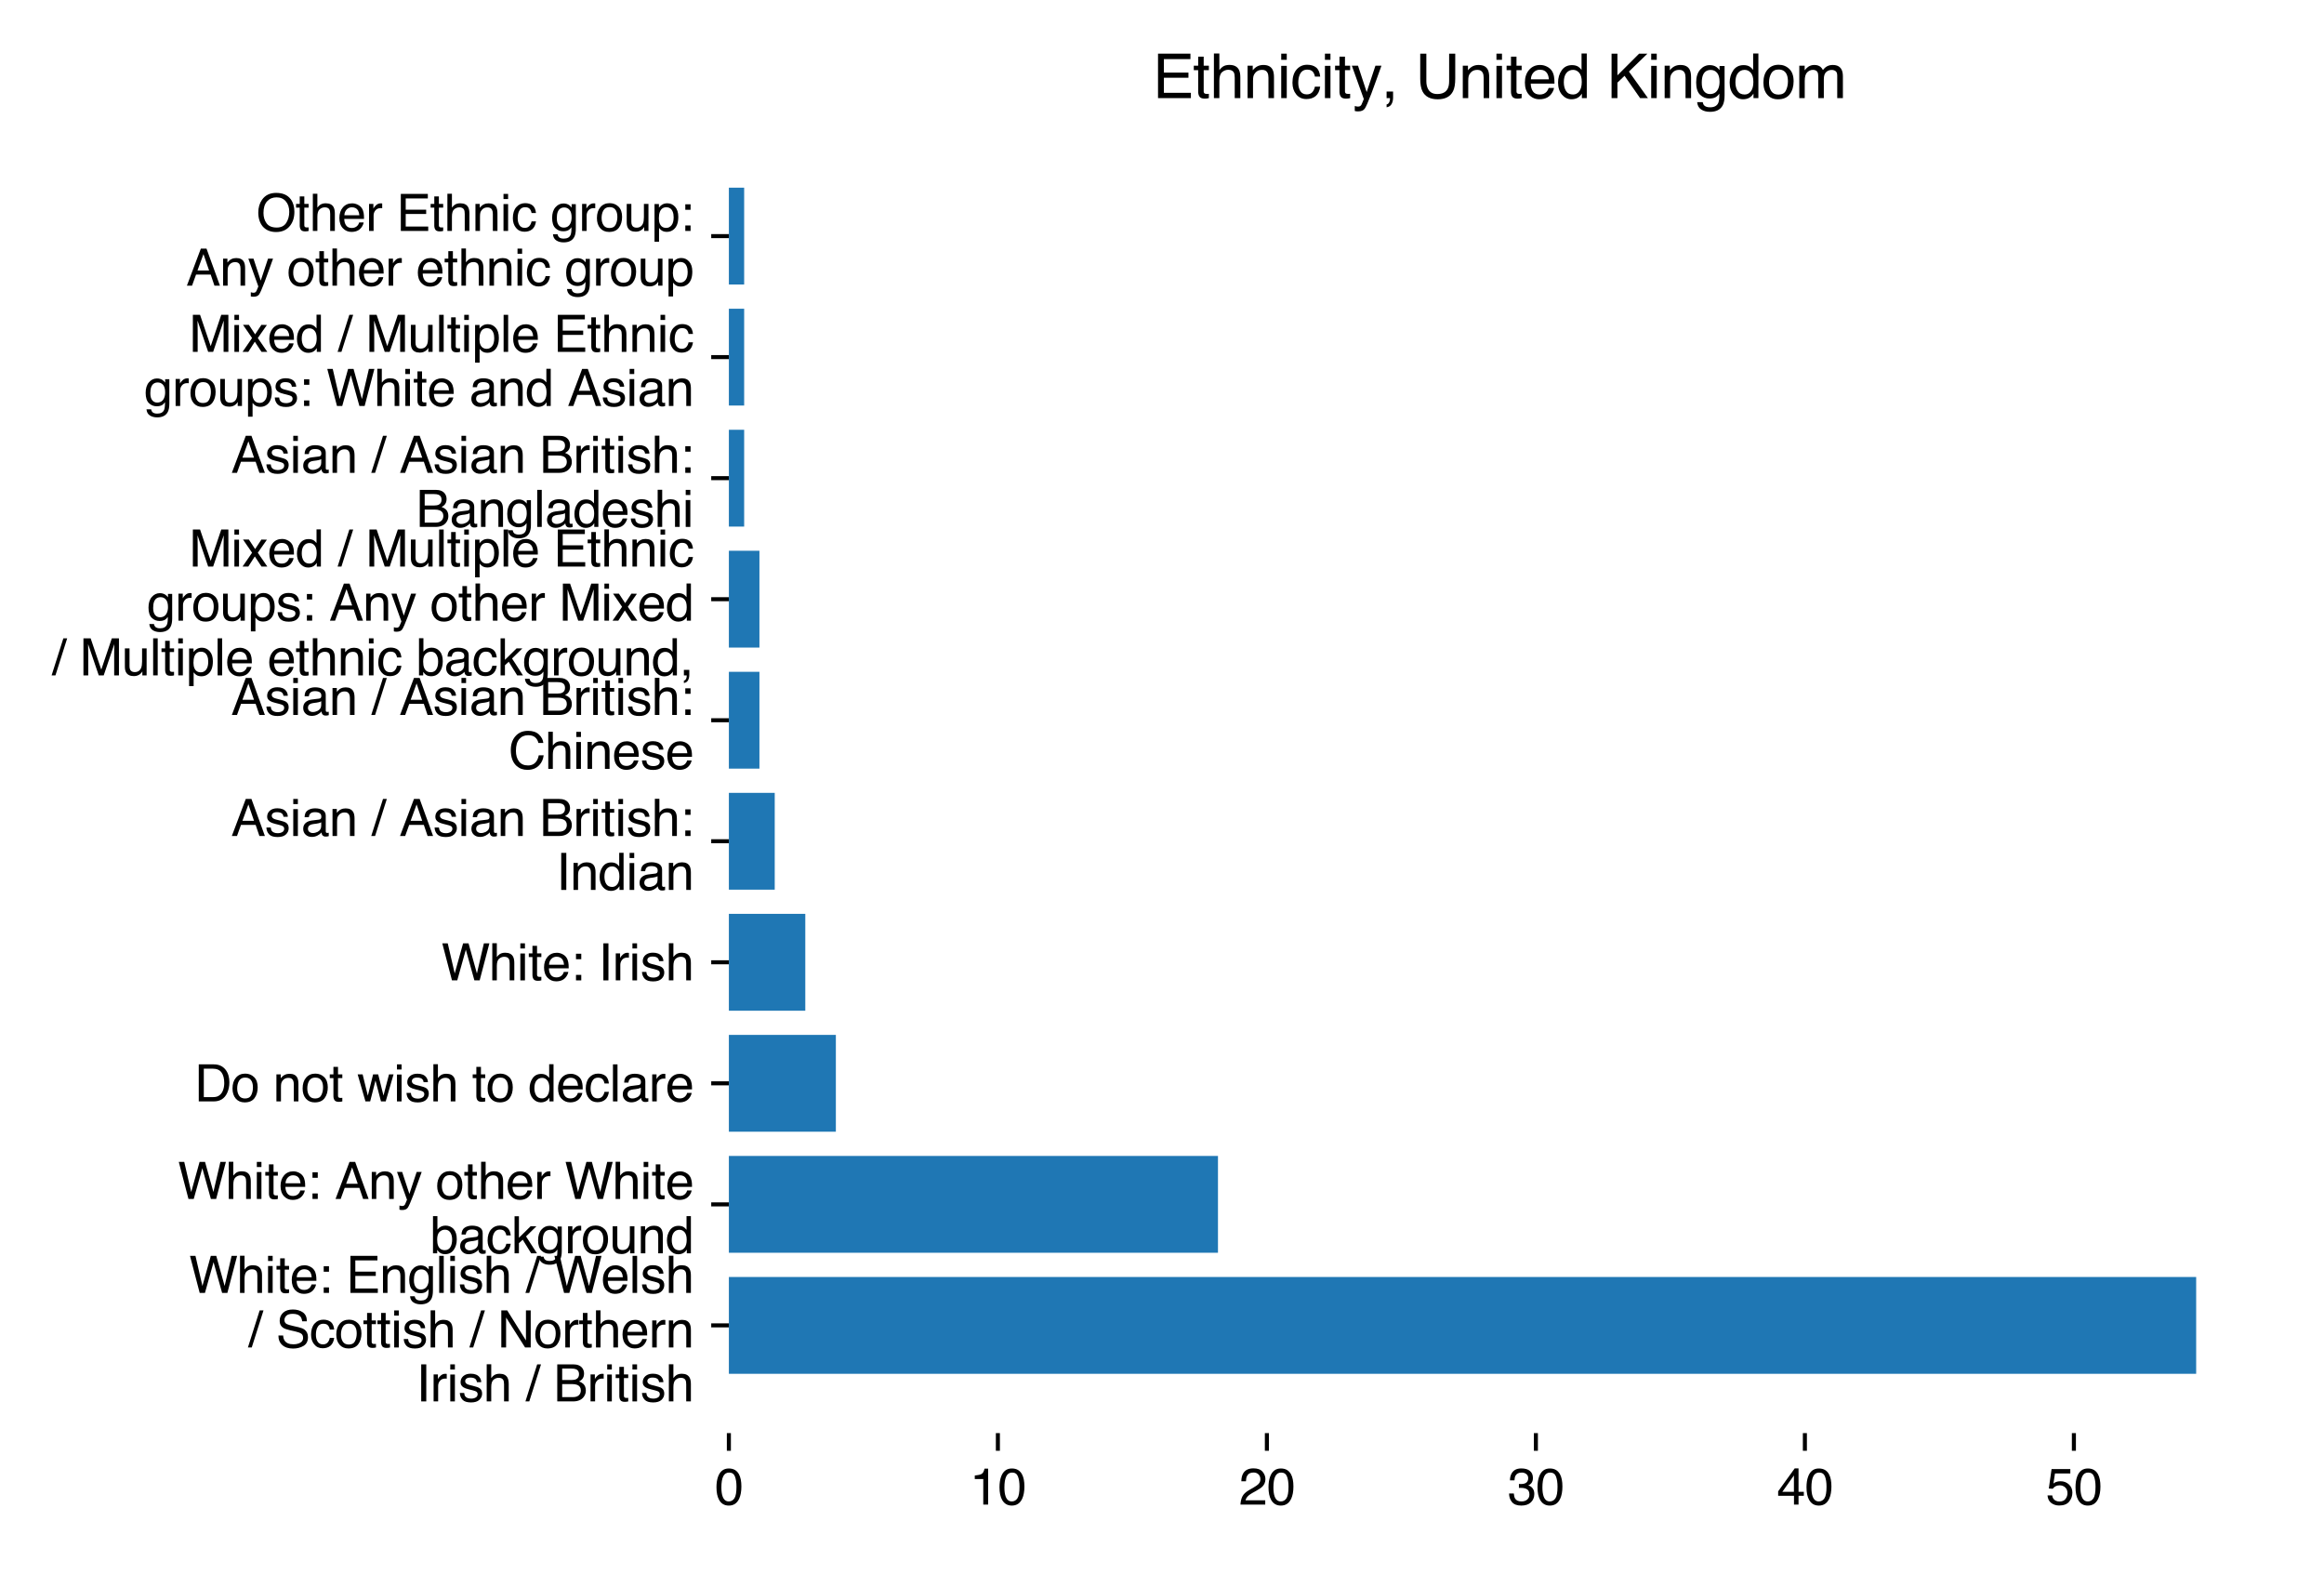 <?xml version="1.0" encoding="utf-8" standalone="no"?>
<!DOCTYPE svg PUBLIC "-//W3C//DTD SVG 1.1//EN"
  "http://www.w3.org/Graphics/SVG/1.1/DTD/svg11.dtd">
<svg xmlns:xlink="http://www.w3.org/1999/xlink" width="460.8pt" height="312pt" viewBox="0 0 460.8 312" xmlns="http://www.w3.org/2000/svg" version="1.1">
 <defs>
  <style type="text/css">*{stroke-linejoin: round; stroke-linecap: butt}</style>
 </defs>
 <g id="figure_1">
  <g id="patch_1">
   <path d="M 0 312 
L 460.8 312 
L 460.8 0 
L 0 0 
z
" style="fill: #ffffff"/>
  </g>
  <g id="axes_1">
   <g id="patch_2">
    <path d="M 144.52 284.12 
L 450 284.12 
L 450 25.451 
L 144.52 25.451 
z
" style="fill: #ffffff"/>
   </g>
   <g id="patch_3">
    <path d="M 144.52 272.362 
L 435.453 272.362 
L 435.453 253.166 
L 144.52 253.166 
z
" clip-path="url(#p280d06f945)" style="fill: #1f77b4"/>
   </g>
   <g id="patch_4">
    <path d="M 144.52 248.367 
L 241.498 248.367 
L 241.498 229.171 
L 144.52 229.171 
z
" clip-path="url(#p280d06f945)" style="fill: #1f77b4"/>
   </g>
   <g id="patch_5">
    <path d="M 144.52 224.372 
L 165.734 224.372 
L 165.734 205.176 
L 144.52 205.176 
z
" clip-path="url(#p280d06f945)" style="fill: #1f77b4"/>
   </g>
   <g id="patch_6">
    <path d="M 144.52 200.377 
L 159.673 200.377 
L 159.673 181.18 
L 144.52 181.18 
z
" clip-path="url(#p280d06f945)" style="fill: #1f77b4"/>
   </g>
   <g id="patch_7">
    <path d="M 144.52 176.381 
L 153.612 176.381 
L 153.612 157.185 
L 144.52 157.185 
z
" clip-path="url(#p280d06f945)" style="fill: #1f77b4"/>
   </g>
   <g id="patch_8">
    <path d="M 144.52 152.386 
L 150.581 152.386 
L 150.581 133.19 
L 144.52 133.19 
z
" clip-path="url(#p280d06f945)" style="fill: #1f77b4"/>
   </g>
   <g id="patch_9">
    <path d="M 144.52 128.391 
L 150.581 128.391 
L 150.581 109.195 
L 144.52 109.195 
z
" clip-path="url(#p280d06f945)" style="fill: #1f77b4"/>
   </g>
   <g id="patch_10">
    <path d="M 144.52 104.396 
L 147.551 104.396 
L 147.551 85.199 
L 144.52 85.199 
z
" clip-path="url(#p280d06f945)" style="fill: #1f77b4"/>
   </g>
   <g id="patch_11">
    <path d="M 144.52 80.4 
L 147.551 80.4 
L 147.551 61.204 
L 144.52 61.204 
z
" clip-path="url(#p280d06f945)" style="fill: #1f77b4"/>
   </g>
   <g id="patch_12">
    <path d="M 144.52 56.405 
L 147.551 56.405 
L 147.551 37.209 
L 144.52 37.209 
z
" clip-path="url(#p280d06f945)" style="fill: #1f77b4"/>
   </g>
   <g id="matplotlib.axis_1">
    <g id="xtick_1">
     <g id="line2d_1">
      <defs>
       <path id="m4c99cd72f3" d="M 0 0 
L 0 3.5 
" style="stroke: #000000; stroke-width: 0.8"/>
      </defs>
      <g>
       <use xlink:href="#m4c99cd72f3" x="144.52" y="284.12" style="stroke: #000000; stroke-width: 0.8"/>
      </g>
     </g>
     <g id="text_1">
      <!-- 0 -->
      <g transform="translate(141.74 298.293) scale(0.1 -0.1)">
       <defs>
        <path id="Helvetica-30" d="M 1731 4475 
Q 2600 4475 2988 3759 
Q 3288 3206 3288 2244 
Q 3288 1331 3016 734 
Q 2622 -122 1728 -122 
Q 922 -122 528 578 
Q 200 1163 200 2147 
Q 200 2909 397 3456 
Q 766 4475 1731 4475 
z
M 1725 391 
Q 2163 391 2422 778 
Q 2681 1166 2681 2222 
Q 2681 2984 2493 3476 
Q 2306 3969 1766 3969 
Q 1269 3969 1039 3501 
Q 809 3034 809 2125 
Q 809 1441 956 1025 
Q 1181 391 1725 391 
z
" transform="scale(0.016)"/>
       </defs>
       <use xlink:href="#Helvetica-30"/>
      </g>
     </g>
    </g>
    <g id="xtick_2">
     <g id="line2d_2">
      <g>
       <use xlink:href="#m4c99cd72f3" x="197.858" y="284.12" style="stroke: #000000; stroke-width: 0.8"/>
      </g>
     </g>
     <g id="text_2">
      <!-- 10 -->
      <g transform="translate(192.297 298.293) scale(0.1 -0.1)">
       <defs>
        <path id="Helvetica-31" d="M 613 3169 
L 613 3600 
Q 1222 3659 1462 3798 
Q 1703 3938 1822 4456 
L 2266 4456 
L 2266 0 
L 1666 0 
L 1666 3169 
L 613 3169 
z
" transform="scale(0.016)"/>
       </defs>
       <use xlink:href="#Helvetica-31"/>
       <use xlink:href="#Helvetica-30" x="55.615"/>
      </g>
     </g>
    </g>
    <g id="xtick_3">
     <g id="line2d_3">
      <g>
       <use xlink:href="#m4c99cd72f3" x="251.196" y="284.12" style="stroke: #000000; stroke-width: 0.8"/>
      </g>
     </g>
     <g id="text_3">
      <!-- 20 -->
      <g transform="translate(245.635 298.293) scale(0.1 -0.1)">
       <defs>
        <path id="Helvetica-32" d="M 200 0 
Q 231 578 439 1006 
Q 647 1434 1250 1784 
L 1850 2131 
Q 2253 2366 2416 2531 
Q 2672 2791 2672 3125 
Q 2672 3516 2437 3745 
Q 2203 3975 1813 3975 
Q 1234 3975 1013 3538 
Q 894 3303 881 2888 
L 309 2888 
Q 319 3472 525 3841 
Q 891 4491 1816 4491 
Q 2584 4491 2939 4075 
Q 3294 3659 3294 3150 
Q 3294 2613 2916 2231 
Q 2697 2009 2131 1694 
L 1703 1456 
Q 1397 1288 1222 1134 
Q 909 863 828 531 
L 3272 531 
L 3272 0 
L 200 0 
z
" transform="scale(0.016)"/>
       </defs>
       <use xlink:href="#Helvetica-32"/>
       <use xlink:href="#Helvetica-30" x="55.615"/>
      </g>
     </g>
    </g>
    <g id="xtick_4">
     <g id="line2d_4">
      <g>
       <use xlink:href="#m4c99cd72f3" x="304.533" y="284.12" style="stroke: #000000; stroke-width: 0.8"/>
      </g>
     </g>
     <g id="text_4">
      <!-- 30 -->
      <g transform="translate(298.972 298.293) scale(0.1 -0.1)">
       <defs>
        <path id="Helvetica-33" d="M 1663 -122 
Q 869 -122 511 314 
Q 153 750 153 1375 
L 741 1375 
Q 778 941 903 744 
Q 1122 391 1694 391 
Q 2138 391 2406 628 
Q 2675 866 2675 1241 
Q 2675 1703 2392 1887 
Q 2109 2072 1606 2072 
Q 1550 2072 1492 2070 
Q 1434 2069 1375 2066 
L 1375 2563 
Q 1463 2553 1522 2550 
Q 1581 2547 1650 2547 
Q 1966 2547 2169 2647 
Q 2525 2822 2525 3272 
Q 2525 3606 2287 3787 
Q 2050 3969 1734 3969 
Q 1172 3969 956 3594 
Q 838 3388 822 3006 
L 266 3006 
Q 266 3506 466 3856 
Q 809 4481 1675 4481 
Q 2359 4481 2734 4176 
Q 3109 3872 3109 3294 
Q 3109 2881 2888 2625 
Q 2750 2466 2531 2375 
Q 2884 2278 3082 2001 
Q 3281 1725 3281 1325 
Q 3281 684 2859 281 
Q 2438 -122 1663 -122 
z
" transform="scale(0.016)"/>
       </defs>
       <use xlink:href="#Helvetica-33"/>
       <use xlink:href="#Helvetica-30" x="55.615"/>
      </g>
     </g>
    </g>
    <g id="xtick_5">
     <g id="line2d_5">
      <g>
       <use xlink:href="#m4c99cd72f3" x="357.871" y="284.12" style="stroke: #000000; stroke-width: 0.8"/>
      </g>
     </g>
     <g id="text_5">
      <!-- 40 -->
      <g transform="translate(352.31 298.293) scale(0.1 -0.1)">
       <defs>
        <path id="Helvetica-34" d="M 2116 1584 
L 2116 3613 
L 681 1584 
L 2116 1584 
z
M 2125 0 
L 2125 1094 
L 163 1094 
L 163 1644 
L 2213 4488 
L 2688 4488 
L 2688 1584 
L 3347 1584 
L 3347 1094 
L 2688 1094 
L 2688 0 
L 2125 0 
z
" transform="scale(0.016)"/>
       </defs>
       <use xlink:href="#Helvetica-34"/>
       <use xlink:href="#Helvetica-30" x="55.615"/>
      </g>
     </g>
    </g>
    <g id="xtick_6">
     <g id="line2d_6">
      <g>
       <use xlink:href="#m4c99cd72f3" x="411.209" y="284.12" style="stroke: #000000; stroke-width: 0.8"/>
      </g>
     </g>
     <g id="text_6">
      <!-- 50 -->
      <g transform="translate(405.648 298.293) scale(0.1 -0.1)">
       <defs>
        <path id="Helvetica-35" d="M 791 1141 
Q 847 659 1238 475 
Q 1438 381 1700 381 
Q 2200 381 2440 700 
Q 2681 1019 2681 1406 
Q 2681 1875 2395 2131 
Q 2109 2388 1709 2388 
Q 1419 2388 1211 2275 
Q 1003 2163 856 1963 
L 369 1991 
L 709 4400 
L 3034 4400 
L 3034 3856 
L 1131 3856 
L 941 2613 
Q 1097 2731 1238 2791 
Q 1488 2894 1816 2894 
Q 2431 2894 2859 2497 
Q 3288 2100 3288 1491 
Q 3288 856 2895 371 
Q 2503 -113 1644 -113 
Q 1097 -113 676 195 
Q 256 503 206 1141 
L 791 1141 
z
" transform="scale(0.016)"/>
       </defs>
       <use xlink:href="#Helvetica-35"/>
       <use xlink:href="#Helvetica-30" x="55.615"/>
      </g>
     </g>
    </g>
   </g>
   <g id="matplotlib.axis_2">
    <g id="ytick_1">
     <g id="line2d_7">
      <defs>
       <path id="m8e343aef83" d="M 0 0 
L -3.5 0 
" style="stroke: #000000; stroke-width: 0.8"/>
      </defs>
      <g>
       <use xlink:href="#m8e343aef83" x="144.52" y="262.764" style="stroke: #000000; stroke-width: 0.8"/>
      </g>
     </g>
     <g id="text_7">
      <!-- White: English / Welsh -->
      <g transform="translate(37.489 256.323) scale(0.1 -0.1)">
       <defs>
        <path id="Helvetica-57" d="M 791 4591 
L 1656 856 
L 2694 4591 
L 3369 4591 
L 4406 856 
L 5272 4591 
L 5953 4591 
L 4747 0 
L 4094 0 
L 3034 3806 
L 1969 0 
L 1316 0 
L 116 4591 
L 791 4591 
z
" transform="scale(0.016)"/>
        <path id="Helvetica-68" d="M 413 4606 
L 975 4606 
L 975 2894 
Q 1175 3147 1334 3250 
Q 1606 3428 2013 3428 
Q 2741 3428 3000 2919 
Q 3141 2641 3141 2147 
L 3141 0 
L 2563 0 
L 2563 2109 
Q 2563 2478 2469 2650 
Q 2316 2925 1894 2925 
Q 1544 2925 1259 2684 
Q 975 2444 975 1775 
L 975 0 
L 413 0 
L 413 4606 
z
" transform="scale(0.016)"/>
        <path id="Helvetica-69" d="M 413 3331 
L 984 3331 
L 984 0 
L 413 0 
L 413 3331 
z
M 413 4591 
L 984 4591 
L 984 3953 
L 413 3953 
L 413 4591 
z
" transform="scale(0.016)"/>
        <path id="Helvetica-74" d="M 525 4281 
L 1094 4281 
L 1094 3347 
L 1628 3347 
L 1628 2888 
L 1094 2888 
L 1094 703 
Q 1094 528 1213 469 
Q 1278 434 1431 434 
Q 1472 434 1519 436 
Q 1566 438 1628 444 
L 1628 0 
Q 1531 -28 1426 -40 
Q 1322 -53 1200 -53 
Q 806 -53 665 148 
Q 525 350 525 672 
L 525 2888 
L 72 2888 
L 72 3347 
L 525 3347 
L 525 4281 
z
" transform="scale(0.016)"/>
        <path id="Helvetica-65" d="M 1806 3422 
Q 2163 3422 2497 3255 
Q 2831 3088 3006 2822 
Q 3175 2569 3231 2231 
Q 3281 2000 3281 1494 
L 828 1494 
Q 844 984 1069 676 
Q 1294 369 1766 369 
Q 2206 369 2469 659 
Q 2619 828 2681 1050 
L 3234 1050 
Q 3213 866 3089 639 
Q 2966 413 2813 269 
Q 2556 19 2178 -69 
Q 1975 -119 1719 -119 
Q 1094 -119 659 336 
Q 225 791 225 1609 
Q 225 2416 662 2919 
Q 1100 3422 1806 3422 
z
M 2703 1941 
Q 2669 2306 2544 2525 
Q 2313 2931 1772 2931 
Q 1384 2931 1121 2651 
Q 859 2372 844 1941 
L 2703 1941 
z
M 1753 3428 
L 1753 3428 
z
" transform="scale(0.016)"/>
        <path id="Helvetica-3a" d="M 709 3303 
L 1363 3303 
L 1363 2622 
L 709 2622 
L 709 3303 
z
M 709 681 
L 1363 681 
L 1363 0 
L 709 0 
L 709 681 
z
" transform="scale(0.016)"/>
        <path id="Helvetica-20" transform="scale(0.016)"/>
        <path id="Helvetica-45" d="M 547 4591 
L 3894 4591 
L 3894 4028 
L 1153 4028 
L 1153 2634 
L 3688 2634 
L 3688 2103 
L 1153 2103 
L 1153 547 
L 3941 547 
L 3941 0 
L 547 0 
L 547 4591 
z
M 2244 4591 
L 2244 4591 
z
" transform="scale(0.016)"/>
        <path id="Helvetica-6e" d="M 413 3347 
L 947 3347 
L 947 2872 
Q 1184 3166 1450 3294 
Q 1716 3422 2041 3422 
Q 2753 3422 3003 2925 
Q 3141 2653 3141 2147 
L 3141 0 
L 2569 0 
L 2569 2109 
Q 2569 2416 2478 2603 
Q 2328 2916 1934 2916 
Q 1734 2916 1606 2875 
Q 1375 2806 1200 2600 
Q 1059 2434 1017 2257 
Q 975 2081 975 1753 
L 975 0 
L 413 0 
L 413 3347 
z
M 1734 3428 
L 1734 3428 
z
" transform="scale(0.016)"/>
        <path id="Helvetica-67" d="M 1594 3406 
Q 1988 3406 2281 3213 
Q 2441 3103 2606 2894 
L 2606 3316 
L 3125 3316 
L 3125 272 
Q 3125 -366 2938 -734 
Q 2588 -1416 1616 -1416 
Q 1075 -1416 706 -1173 
Q 338 -931 294 -416 
L 866 -416 
Q 906 -641 1028 -763 
Q 1219 -950 1628 -950 
Q 2275 -950 2475 -494 
Q 2594 -225 2584 466 
Q 2416 209 2178 84 
Q 1941 -41 1550 -41 
Q 1006 -41 598 345 
Q 191 731 191 1622 
Q 191 2463 602 2934 
Q 1013 3406 1594 3406 
z
M 2606 1688 
Q 2606 2309 2350 2609 
Q 2094 2909 1697 2909 
Q 1103 2909 884 2353 
Q 769 2056 769 1575 
Q 769 1009 998 714 
Q 1228 419 1616 419 
Q 2222 419 2469 966 
Q 2606 1275 2606 1688 
z
M 1659 3428 
L 1659 3428 
z
" transform="scale(0.016)"/>
        <path id="Helvetica-6c" d="M 428 4591 
L 991 4591 
L 991 0 
L 428 0 
L 428 4591 
z
" transform="scale(0.016)"/>
        <path id="Helvetica-73" d="M 747 1050 
Q 772 769 888 619 
Q 1100 347 1625 347 
Q 1938 347 2175 483 
Q 2413 619 2413 903 
Q 2413 1119 2222 1231 
Q 2100 1300 1741 1391 
L 1294 1503 
Q 866 1609 663 1741 
Q 300 1969 300 2372 
Q 300 2847 642 3140 
Q 984 3434 1563 3434 
Q 2319 3434 2653 2991 
Q 2863 2709 2856 2384 
L 2325 2384 
Q 2309 2575 2191 2731 
Q 1997 2953 1519 2953 
Q 1200 2953 1036 2831 
Q 872 2709 872 2509 
Q 872 2291 1088 2159 
Q 1213 2081 1456 2022 
L 1828 1931 
Q 2434 1784 2641 1647 
Q 2969 1431 2969 969 
Q 2969 522 2630 197 
Q 2291 -128 1597 -128 
Q 850 -128 539 211 
Q 228 550 206 1050 
L 747 1050 
z
M 1578 3428 
L 1578 3428 
z
" transform="scale(0.016)"/>
        <path id="Helvetica-2f" d="M 1456 4591 
L 1931 4591 
L 475 0 
L 0 0 
L 1456 4591 
z
" transform="scale(0.016)"/>
       </defs>
       <use xlink:href="#Helvetica-57"/>
       <use xlink:href="#Helvetica-68" x="94.385"/>
       <use xlink:href="#Helvetica-69" x="150"/>
       <use xlink:href="#Helvetica-74" x="172.217"/>
       <use xlink:href="#Helvetica-65" x="200"/>
       <use xlink:href="#Helvetica-3a" x="255.615"/>
       <use xlink:href="#Helvetica-20" x="283.398"/>
       <use xlink:href="#Helvetica-45" x="311.182"/>
       <use xlink:href="#Helvetica-6e" x="377.881"/>
       <use xlink:href="#Helvetica-67" x="433.496"/>
       <use xlink:href="#Helvetica-6c" x="489.111"/>
       <use xlink:href="#Helvetica-69" x="511.328"/>
       <use xlink:href="#Helvetica-73" x="533.545"/>
       <use xlink:href="#Helvetica-68" x="583.545"/>
       <use xlink:href="#Helvetica-20" x="639.16"/>
       <use xlink:href="#Helvetica-2f" x="666.943"/>
       <use xlink:href="#Helvetica-20" x="694.727"/>
       <use xlink:href="#Helvetica-57" x="722.51"/>
       <use xlink:href="#Helvetica-65" x="816.895"/>
       <use xlink:href="#Helvetica-6c" x="872.51"/>
       <use xlink:href="#Helvetica-73" x="894.727"/>
       <use xlink:href="#Helvetica-68" x="944.727"/>
      </g>
      <!-- / Scottish / Northern -->
      <g transform="translate(49.156 267.144) scale(0.1 -0.1)">
       <defs>
        <path id="Helvetica-53" d="M 894 1481 
Q 916 1091 1078 847 
Q 1388 391 2169 391 
Q 2519 391 2806 491 
Q 3363 684 3363 1184 
Q 3363 1559 3128 1719 
Q 2891 1875 2384 1991 
L 1763 2131 
Q 1153 2269 900 2434 
Q 463 2722 463 3294 
Q 463 3913 891 4309 
Q 1319 4706 2103 4706 
Q 2825 4706 3329 4357 
Q 3834 4009 3834 3244 
L 3250 3244 
Q 3203 3613 3050 3809 
Q 2766 4169 2084 4169 
Q 1534 4169 1293 3937 
Q 1053 3706 1053 3400 
Q 1053 3063 1334 2906 
Q 1519 2806 2169 2656 
L 2813 2509 
Q 3278 2403 3531 2219 
Q 3969 1897 3969 1284 
Q 3969 522 3414 194 
Q 2859 -134 2125 -134 
Q 1269 -134 784 303 
Q 300 738 309 1481 
L 894 1481 
z
M 2150 4716 
L 2150 4716 
z
" transform="scale(0.016)"/>
        <path id="Helvetica-63" d="M 1703 3444 
Q 2269 3444 2623 3169 
Q 2978 2894 3050 2222 
L 2503 2222 
Q 2453 2531 2275 2736 
Q 2097 2941 1703 2941 
Q 1166 2941 934 2416 
Q 784 2075 784 1575 
Q 784 1072 996 728 
Q 1209 384 1666 384 
Q 2016 384 2220 598 
Q 2425 813 2503 1184 
L 3050 1184 
Q 2956 519 2581 211 
Q 2206 -97 1622 -97 
Q 966 -97 575 383 
Q 184 863 184 1581 
Q 184 2463 612 2953 
Q 1041 3444 1703 3444 
z
M 1616 3428 
L 1616 3428 
z
" transform="scale(0.016)"/>
        <path id="Helvetica-6f" d="M 1741 363 
Q 2300 363 2508 786 
Q 2716 1209 2716 1728 
Q 2716 2197 2566 2491 
Q 2328 2953 1747 2953 
Q 1231 2953 997 2559 
Q 763 2166 763 1609 
Q 763 1075 997 719 
Q 1231 363 1741 363 
z
M 1763 3444 
Q 2409 3444 2856 3012 
Q 3303 2581 3303 1744 
Q 3303 934 2909 406 
Q 2516 -122 1688 -122 
Q 997 -122 590 345 
Q 184 813 184 1600 
Q 184 2444 612 2944 
Q 1041 3444 1763 3444 
z
M 1744 3428 
L 1744 3428 
z
" transform="scale(0.016)"/>
        <path id="Helvetica-4e" d="M 488 4591 
L 1222 4591 
L 3541 872 
L 3541 4591 
L 4131 4591 
L 4131 0 
L 3434 0 
L 1081 3716 
L 1081 0 
L 488 0 
L 488 4591 
z
M 2269 4591 
L 2269 4591 
z
" transform="scale(0.016)"/>
        <path id="Helvetica-72" d="M 428 3347 
L 963 3347 
L 963 2769 
Q 1028 2938 1284 3180 
Q 1541 3422 1875 3422 
Q 1891 3422 1928 3419 
Q 1966 3416 2056 3406 
L 2056 2813 
Q 2006 2822 1964 2825 
Q 1922 2828 1872 2828 
Q 1447 2828 1219 2554 
Q 991 2281 991 1925 
L 991 0 
L 428 0 
L 428 3347 
z
" transform="scale(0.016)"/>
       </defs>
       <use xlink:href="#Helvetica-2f"/>
       <use xlink:href="#Helvetica-20" x="27.783"/>
       <use xlink:href="#Helvetica-53" x="55.566"/>
       <use xlink:href="#Helvetica-63" x="122.266"/>
       <use xlink:href="#Helvetica-6f" x="172.266"/>
       <use xlink:href="#Helvetica-74" x="227.881"/>
       <use xlink:href="#Helvetica-74" x="255.664"/>
       <use xlink:href="#Helvetica-69" x="283.447"/>
       <use xlink:href="#Helvetica-73" x="305.664"/>
       <use xlink:href="#Helvetica-68" x="355.664"/>
       <use xlink:href="#Helvetica-20" x="411.279"/>
       <use xlink:href="#Helvetica-2f" x="439.062"/>
       <use xlink:href="#Helvetica-20" x="466.846"/>
       <use xlink:href="#Helvetica-4e" x="494.629"/>
       <use xlink:href="#Helvetica-6f" x="566.846"/>
       <use xlink:href="#Helvetica-72" x="622.461"/>
       <use xlink:href="#Helvetica-74" x="655.762"/>
       <use xlink:href="#Helvetica-68" x="683.545"/>
       <use xlink:href="#Helvetica-65" x="739.16"/>
       <use xlink:href="#Helvetica-72" x="794.775"/>
       <use xlink:href="#Helvetica-6e" x="828.076"/>
      </g>
      <!-- Irish / British -->
      <g transform="translate(82.512 277.837) scale(0.1 -0.1)">
       <defs>
        <path id="Helvetica-49" d="M 628 4591 
L 1256 4591 
L 1256 0 
L 628 0 
L 628 4591 
z
" transform="scale(0.016)"/>
        <path id="Helvetica-42" d="M 2213 2650 
Q 2606 2650 2825 2759 
Q 3169 2931 3169 3378 
Q 3169 3828 2803 3984 
Q 2597 4072 2191 4072 
L 1081 4072 
L 1081 2650 
L 2213 2650 
z
M 2422 531 
Q 2994 531 3238 863 
Q 3391 1072 3391 1369 
Q 3391 1869 2944 2050 
Q 2706 2147 2316 2147 
L 1081 2147 
L 1081 531 
L 2422 531 
z
M 472 4591 
L 2444 4591 
Q 3250 4591 3591 4109 
Q 3791 3825 3791 3453 
Q 3791 3019 3544 2741 
Q 3416 2594 3175 2472 
Q 3528 2338 3703 2169 
Q 4013 1869 4013 1341 
Q 4013 897 3734 538 
Q 3319 0 2413 0 
L 472 0 
L 472 4591 
z
" transform="scale(0.016)"/>
       </defs>
       <use xlink:href="#Helvetica-49"/>
       <use xlink:href="#Helvetica-72" x="27.783"/>
       <use xlink:href="#Helvetica-69" x="61.084"/>
       <use xlink:href="#Helvetica-73" x="83.301"/>
       <use xlink:href="#Helvetica-68" x="133.301"/>
       <use xlink:href="#Helvetica-20" x="188.916"/>
       <use xlink:href="#Helvetica-2f" x="216.699"/>
       <use xlink:href="#Helvetica-20" x="244.482"/>
       <use xlink:href="#Helvetica-42" x="272.266"/>
       <use xlink:href="#Helvetica-72" x="338.965"/>
       <use xlink:href="#Helvetica-69" x="372.266"/>
       <use xlink:href="#Helvetica-74" x="394.482"/>
       <use xlink:href="#Helvetica-69" x="422.266"/>
       <use xlink:href="#Helvetica-73" x="444.482"/>
       <use xlink:href="#Helvetica-68" x="494.482"/>
      </g>
     </g>
    </g>
    <g id="ytick_2">
     <g id="line2d_8">
      <g>
       <use xlink:href="#m8e343aef83" x="144.52" y="238.769" style="stroke: #000000; stroke-width: 0.8"/>
      </g>
     </g>
     <g id="text_8">
      <!-- White: Any other White -->
      <g transform="translate(35.264 237.697) scale(0.1 -0.1)">
       <defs>
        <path id="Helvetica-41" d="M 2844 1881 
L 2147 3909 
L 1406 1881 
L 2844 1881 
z
M 1822 4591 
L 2525 4591 
L 4191 0 
L 3509 0 
L 3044 1375 
L 1228 1375 
L 731 0 
L 94 0 
L 1822 4591 
z
" transform="scale(0.016)"/>
        <path id="Helvetica-79" d="M 2503 3347 
L 3125 3347 
Q 3006 3025 2597 1878 
Q 2291 1016 2084 472 
Q 1597 -809 1397 -1090 
Q 1197 -1372 709 -1372 
Q 591 -1372 527 -1362 
Q 463 -1353 369 -1328 
L 369 -816 
Q 516 -856 581 -865 
Q 647 -875 697 -875 
Q 853 -875 926 -823 
Q 1000 -772 1050 -697 
Q 1066 -672 1162 -440 
Q 1259 -209 1303 -97 
L 66 3347 
L 703 3347 
L 1600 622 
L 2503 3347 
z
M 1597 3428 
L 1597 3428 
z
" transform="scale(0.016)"/>
       </defs>
       <use xlink:href="#Helvetica-57"/>
       <use xlink:href="#Helvetica-68" x="94.385"/>
       <use xlink:href="#Helvetica-69" x="150"/>
       <use xlink:href="#Helvetica-74" x="172.217"/>
       <use xlink:href="#Helvetica-65" x="200"/>
       <use xlink:href="#Helvetica-3a" x="255.615"/>
       <use xlink:href="#Helvetica-20" x="283.398"/>
       <use xlink:href="#Helvetica-41" x="311.182"/>
       <use xlink:href="#Helvetica-6e" x="377.881"/>
       <use xlink:href="#Helvetica-79" x="433.496"/>
       <use xlink:href="#Helvetica-20" x="483.496"/>
       <use xlink:href="#Helvetica-6f" x="511.279"/>
       <use xlink:href="#Helvetica-74" x="566.895"/>
       <use xlink:href="#Helvetica-68" x="594.678"/>
       <use xlink:href="#Helvetica-65" x="650.293"/>
       <use xlink:href="#Helvetica-72" x="705.908"/>
       <use xlink:href="#Helvetica-20" x="739.209"/>
       <use xlink:href="#Helvetica-57" x="766.992"/>
       <use xlink:href="#Helvetica-68" x="861.377"/>
       <use xlink:href="#Helvetica-69" x="916.992"/>
       <use xlink:href="#Helvetica-74" x="939.209"/>
       <use xlink:href="#Helvetica-65" x="966.992"/>
      </g>
      <!-- background -->
      <g transform="translate(85.264 248.477) scale(0.1 -0.1)">
       <defs>
        <path id="Helvetica-62" d="M 369 4606 
L 916 4606 
L 916 2941 
Q 1100 3181 1356 3307 
Q 1613 3434 1913 3434 
Q 2538 3434 2927 3004 
Q 3316 2575 3316 1738 
Q 3316 944 2931 419 
Q 2547 -106 1866 -106 
Q 1484 -106 1222 78 
Q 1066 188 888 428 
L 888 0 
L 369 0 
L 369 4606 
z
M 1831 391 
Q 2288 391 2514 753 
Q 2741 1116 2741 1709 
Q 2741 2238 2514 2584 
Q 2288 2931 1847 2931 
Q 1463 2931 1173 2647 
Q 884 2363 884 1709 
Q 884 1238 1003 944 
Q 1225 391 1831 391 
z
" transform="scale(0.016)"/>
        <path id="Helvetica-61" d="M 844 891 
Q 844 647 1022 506 
Q 1200 366 1444 366 
Q 1741 366 2019 503 
Q 2488 731 2488 1250 
L 2488 1703 
Q 2384 1638 2221 1594 
Q 2059 1550 1903 1531 
L 1563 1488 
Q 1256 1447 1103 1359 
Q 844 1213 844 891 
z
M 2206 2028 
Q 2400 2053 2466 2191 
Q 2503 2266 2503 2406 
Q 2503 2694 2298 2823 
Q 2094 2953 1713 2953 
Q 1272 2953 1088 2716 
Q 984 2584 953 2325 
L 428 2325 
Q 444 2944 830 3186 
Q 1216 3428 1725 3428 
Q 2316 3428 2684 3203 
Q 3050 2978 3050 2503 
L 3050 575 
Q 3050 488 3086 434 
Q 3122 381 3238 381 
Q 3275 381 3322 386 
Q 3369 391 3422 400 
L 3422 -16 
Q 3291 -53 3222 -62 
Q 3153 -72 3034 -72 
Q 2744 -72 2613 134 
Q 2544 244 2516 444 
Q 2344 219 2022 53 
Q 1700 -113 1313 -113 
Q 847 -113 551 170 
Q 256 453 256 878 
Q 256 1344 547 1600 
Q 838 1856 1309 1916 
L 2206 2028 
z
M 1741 3428 
L 1741 3428 
z
" transform="scale(0.016)"/>
        <path id="Helvetica-6b" d="M 400 4591 
L 941 4591 
L 941 1925 
L 2384 3347 
L 3103 3347 
L 1822 2094 
L 3175 0 
L 2456 0 
L 1413 1688 
L 941 1256 
L 941 0 
L 400 0 
L 400 4591 
z
" transform="scale(0.016)"/>
        <path id="Helvetica-75" d="M 975 3347 
L 975 1125 
Q 975 869 1056 706 
Q 1206 406 1616 406 
Q 2203 406 2416 931 
Q 2531 1213 2531 1703 
L 2531 3347 
L 3094 3347 
L 3094 0 
L 2563 0 
L 2569 494 
Q 2459 303 2297 172 
Q 1975 -91 1516 -91 
Q 800 -91 541 388 
Q 400 644 400 1072 
L 400 3347 
L 975 3347 
z
M 1747 3428 
L 1747 3428 
z
" transform="scale(0.016)"/>
        <path id="Helvetica-64" d="M 769 1634 
Q 769 1097 997 734 
Q 1225 372 1728 372 
Q 2119 372 2370 708 
Q 2622 1044 2622 1672 
Q 2622 2306 2362 2611 
Q 2103 2916 1722 2916 
Q 1297 2916 1033 2591 
Q 769 2266 769 1634 
z
M 1616 3406 
Q 2000 3406 2259 3244 
Q 2409 3150 2600 2916 
L 2600 4606 
L 3141 4606 
L 3141 0 
L 2634 0 
L 2634 466 
Q 2438 156 2169 18 
Q 1900 -119 1553 -119 
Q 994 -119 584 351 
Q 175 822 175 1603 
Q 175 2334 548 2870 
Q 922 3406 1616 3406 
z
" transform="scale(0.016)"/>
       </defs>
       <use xlink:href="#Helvetica-62"/>
       <use xlink:href="#Helvetica-61" x="55.615"/>
       <use xlink:href="#Helvetica-63" x="111.23"/>
       <use xlink:href="#Helvetica-6b" x="161.23"/>
       <use xlink:href="#Helvetica-67" x="211.23"/>
       <use xlink:href="#Helvetica-72" x="266.846"/>
       <use xlink:href="#Helvetica-6f" x="300.146"/>
       <use xlink:href="#Helvetica-75" x="355.762"/>
       <use xlink:href="#Helvetica-6e" x="411.377"/>
       <use xlink:href="#Helvetica-64" x="466.992"/>
      </g>
     </g>
    </g>
    <g id="ytick_3">
     <g id="line2d_9">
      <g>
       <use xlink:href="#m8e343aef83" x="144.52" y="214.774" style="stroke: #000000; stroke-width: 0.8"/>
      </g>
     </g>
     <g id="text_9">
      <!-- Do not wish to declare -->
      <g transform="translate(38.586 218.36) scale(0.1 -0.1)">
       <defs>
        <path id="Helvetica-44" d="M 2250 531 
Q 2566 531 2769 597 
Q 3131 719 3363 1066 
Q 3547 1344 3628 1778 
Q 3675 2038 3675 2259 
Q 3675 3113 3336 3584 
Q 2997 4056 2244 4056 
L 1141 4056 
L 1141 531 
L 2250 531 
z
M 516 4591 
L 2375 4591 
Q 3322 4591 3844 3919 
Q 4309 3313 4309 2366 
Q 4309 1634 4034 1044 
Q 3550 0 2369 0 
L 516 0 
L 516 4591 
z
" transform="scale(0.016)"/>
        <path id="Helvetica-77" d="M 672 3347 
L 1316 709 
L 1969 3347 
L 2600 3347 
L 3256 725 
L 3941 3347 
L 4503 3347 
L 3531 0 
L 2947 0 
L 2266 2591 
L 1606 0 
L 1022 0 
L 56 3347 
L 672 3347 
z
" transform="scale(0.016)"/>
       </defs>
       <use xlink:href="#Helvetica-44"/>
       <use xlink:href="#Helvetica-6f" x="72.217"/>
       <use xlink:href="#Helvetica-20" x="127.832"/>
       <use xlink:href="#Helvetica-6e" x="155.615"/>
       <use xlink:href="#Helvetica-6f" x="211.23"/>
       <use xlink:href="#Helvetica-74" x="266.846"/>
       <use xlink:href="#Helvetica-20" x="294.629"/>
       <use xlink:href="#Helvetica-77" x="322.412"/>
       <use xlink:href="#Helvetica-69" x="394.629"/>
       <use xlink:href="#Helvetica-73" x="416.846"/>
       <use xlink:href="#Helvetica-68" x="466.846"/>
       <use xlink:href="#Helvetica-20" x="522.461"/>
       <use xlink:href="#Helvetica-74" x="550.244"/>
       <use xlink:href="#Helvetica-6f" x="578.027"/>
       <use xlink:href="#Helvetica-20" x="633.643"/>
       <use xlink:href="#Helvetica-64" x="661.426"/>
       <use xlink:href="#Helvetica-65" x="717.041"/>
       <use xlink:href="#Helvetica-63" x="772.656"/>
       <use xlink:href="#Helvetica-6c" x="822.656"/>
       <use xlink:href="#Helvetica-61" x="844.873"/>
       <use xlink:href="#Helvetica-72" x="900.488"/>
       <use xlink:href="#Helvetica-65" x="933.789"/>
      </g>
     </g>
    </g>
    <g id="ytick_4">
     <g id="line2d_10">
      <g>
       <use xlink:href="#m8e343aef83" x="144.52" y="190.778" style="stroke: #000000; stroke-width: 0.8"/>
      </g>
     </g>
     <g id="text_10">
      <!-- White: Irish -->
      <g transform="translate(87.512 194.365) scale(0.1 -0.1)">
       <use xlink:href="#Helvetica-57"/>
       <use xlink:href="#Helvetica-68" x="94.385"/>
       <use xlink:href="#Helvetica-69" x="150"/>
       <use xlink:href="#Helvetica-74" x="172.217"/>
       <use xlink:href="#Helvetica-65" x="200"/>
       <use xlink:href="#Helvetica-3a" x="255.615"/>
       <use xlink:href="#Helvetica-20" x="283.398"/>
       <use xlink:href="#Helvetica-49" x="311.182"/>
       <use xlink:href="#Helvetica-72" x="338.965"/>
       <use xlink:href="#Helvetica-69" x="372.266"/>
       <use xlink:href="#Helvetica-73" x="394.482"/>
       <use xlink:href="#Helvetica-68" x="444.482"/>
      </g>
     </g>
    </g>
    <g id="ytick_5">
     <g id="line2d_11">
      <g>
       <use xlink:href="#m8e343aef83" x="144.52" y="166.783" style="stroke: #000000; stroke-width: 0.8"/>
      </g>
     </g>
     <g id="text_11">
      <!-- Asian / Asian British: -->
      <g transform="translate(45.818 165.741) scale(0.1 -0.1)">
       <use xlink:href="#Helvetica-41"/>
       <use xlink:href="#Helvetica-73" x="66.699"/>
       <use xlink:href="#Helvetica-69" x="116.699"/>
       <use xlink:href="#Helvetica-61" x="138.916"/>
       <use xlink:href="#Helvetica-6e" x="194.531"/>
       <use xlink:href="#Helvetica-20" x="250.146"/>
       <use xlink:href="#Helvetica-2f" x="277.93"/>
       <use xlink:href="#Helvetica-20" x="305.713"/>
       <use xlink:href="#Helvetica-41" x="333.496"/>
       <use xlink:href="#Helvetica-73" x="400.195"/>
       <use xlink:href="#Helvetica-69" x="450.195"/>
       <use xlink:href="#Helvetica-61" x="472.412"/>
       <use xlink:href="#Helvetica-6e" x="528.027"/>
       <use xlink:href="#Helvetica-20" x="583.643"/>
       <use xlink:href="#Helvetica-42" x="611.426"/>
       <use xlink:href="#Helvetica-72" x="678.125"/>
       <use xlink:href="#Helvetica-69" x="711.426"/>
       <use xlink:href="#Helvetica-74" x="733.643"/>
       <use xlink:href="#Helvetica-69" x="761.426"/>
       <use xlink:href="#Helvetica-73" x="783.643"/>
       <use xlink:href="#Helvetica-68" x="833.643"/>
       <use xlink:href="#Helvetica-3a" x="889.258"/>
      </g>
      <!-- Indian -->
      <g transform="translate(110.276 176.434) scale(0.1 -0.1)">
       <use xlink:href="#Helvetica-49"/>
       <use xlink:href="#Helvetica-6e" x="27.783"/>
       <use xlink:href="#Helvetica-64" x="83.398"/>
       <use xlink:href="#Helvetica-69" x="139.014"/>
       <use xlink:href="#Helvetica-61" x="161.23"/>
       <use xlink:href="#Helvetica-6e" x="216.846"/>
      </g>
     </g>
    </g>
    <g id="ytick_6">
     <g id="line2d_12">
      <g>
       <use xlink:href="#m8e343aef83" x="144.52" y="142.788" style="stroke: #000000; stroke-width: 0.8"/>
      </g>
     </g>
     <g id="text_12">
      <!-- Asian / Asian British: -->
      <g transform="translate(45.818 141.746) scale(0.1 -0.1)">
       <use xlink:href="#Helvetica-41"/>
       <use xlink:href="#Helvetica-73" x="66.699"/>
       <use xlink:href="#Helvetica-69" x="116.699"/>
       <use xlink:href="#Helvetica-61" x="138.916"/>
       <use xlink:href="#Helvetica-6e" x="194.531"/>
       <use xlink:href="#Helvetica-20" x="250.146"/>
       <use xlink:href="#Helvetica-2f" x="277.93"/>
       <use xlink:href="#Helvetica-20" x="305.713"/>
       <use xlink:href="#Helvetica-41" x="333.496"/>
       <use xlink:href="#Helvetica-73" x="400.195"/>
       <use xlink:href="#Helvetica-69" x="450.195"/>
       <use xlink:href="#Helvetica-61" x="472.412"/>
       <use xlink:href="#Helvetica-6e" x="528.027"/>
       <use xlink:href="#Helvetica-20" x="583.643"/>
       <use xlink:href="#Helvetica-42" x="611.426"/>
       <use xlink:href="#Helvetica-72" x="678.125"/>
       <use xlink:href="#Helvetica-69" x="711.426"/>
       <use xlink:href="#Helvetica-74" x="733.643"/>
       <use xlink:href="#Helvetica-69" x="761.426"/>
       <use xlink:href="#Helvetica-73" x="783.643"/>
       <use xlink:href="#Helvetica-68" x="833.643"/>
       <use xlink:href="#Helvetica-3a" x="889.258"/>
      </g>
      <!-- Chinese -->
      <g transform="translate(100.832 152.438) scale(0.1 -0.1)">
       <defs>
        <path id="Helvetica-43" d="M 2422 4716 
Q 3294 4716 3775 4256 
Q 4256 3797 4309 3213 
L 3703 3213 
Q 3600 3656 3292 3915 
Q 2984 4175 2428 4175 
Q 1750 4175 1333 3698 
Q 916 3222 916 2238 
Q 916 1431 1292 929 
Q 1669 428 2416 428 
Q 3103 428 3463 956 
Q 3653 1234 3747 1688 
L 4353 1688 
Q 4272 963 3816 472 
Q 3269 -119 2341 -119 
Q 1541 -119 997 366 
Q 281 1006 281 2344 
Q 281 3359 819 4009 
Q 1400 4716 2422 4716 
z
M 2297 4716 
L 2297 4716 
z
" transform="scale(0.016)"/>
       </defs>
       <use xlink:href="#Helvetica-43"/>
       <use xlink:href="#Helvetica-68" x="72.217"/>
       <use xlink:href="#Helvetica-69" x="127.832"/>
       <use xlink:href="#Helvetica-6e" x="150.049"/>
       <use xlink:href="#Helvetica-65" x="205.664"/>
       <use xlink:href="#Helvetica-73" x="261.279"/>
       <use xlink:href="#Helvetica-65" x="311.279"/>
      </g>
     </g>
    </g>
    <g id="ytick_7">
     <g id="line2d_13">
      <g>
       <use xlink:href="#m8e343aef83" x="144.52" y="118.793" style="stroke: #000000; stroke-width: 0.8"/>
      </g>
     </g>
     <g id="text_13">
      <!-- Mixed / Multiple Ethnic -->
      <g transform="translate(37.486 112.326) scale(0.1 -0.1)">
       <defs>
        <path id="Helvetica-4d" d="M 472 4591 
L 1363 4591 
L 2681 709 
L 3991 4591 
L 4872 4591 
L 4872 0 
L 4281 0 
L 4281 2709 
Q 4281 2850 4287 3175 
Q 4294 3500 4294 3872 
L 2984 0 
L 2369 0 
L 1050 3872 
L 1050 3731 
Q 1050 3563 1058 3217 
Q 1066 2872 1066 2709 
L 1066 0 
L 472 0 
L 472 4591 
z
" transform="scale(0.016)"/>
        <path id="Helvetica-78" d="M 94 3347 
L 822 3347 
L 1591 2169 
L 2369 3347 
L 3053 3331 
L 1925 1716 
L 3103 0 
L 2384 0 
L 1553 1256 
L 747 0 
L 34 0 
L 1213 1716 
L 94 3347 
z
" transform="scale(0.016)"/>
        <path id="Helvetica-70" d="M 1825 378 
Q 2219 378 2480 708 
Q 2741 1038 2741 1694 
Q 2741 2094 2625 2381 
Q 2406 2934 1825 2934 
Q 1241 2934 1025 2350 
Q 909 2038 909 1556 
Q 909 1169 1025 897 
Q 1244 378 1825 378 
z
M 369 3331 
L 916 3331 
L 916 2888 
Q 1084 3116 1284 3241 
Q 1569 3428 1953 3428 
Q 2522 3428 2919 2992 
Q 3316 2556 3316 1747 
Q 3316 653 2744 184 
Q 2381 -113 1900 -113 
Q 1522 -113 1266 53 
Q 1116 147 931 375 
L 931 -1334 
L 369 -1334 
L 369 3331 
z
" transform="scale(0.016)"/>
       </defs>
       <use xlink:href="#Helvetica-4d"/>
       <use xlink:href="#Helvetica-69" x="83.301"/>
       <use xlink:href="#Helvetica-78" x="105.518"/>
       <use xlink:href="#Helvetica-65" x="155.518"/>
       <use xlink:href="#Helvetica-64" x="211.133"/>
       <use xlink:href="#Helvetica-20" x="266.748"/>
       <use xlink:href="#Helvetica-2f" x="294.531"/>
       <use xlink:href="#Helvetica-20" x="322.314"/>
       <use xlink:href="#Helvetica-4d" x="350.098"/>
       <use xlink:href="#Helvetica-75" x="433.398"/>
       <use xlink:href="#Helvetica-6c" x="489.014"/>
       <use xlink:href="#Helvetica-74" x="511.23"/>
       <use xlink:href="#Helvetica-69" x="539.014"/>
       <use xlink:href="#Helvetica-70" x="561.23"/>
       <use xlink:href="#Helvetica-6c" x="616.846"/>
       <use xlink:href="#Helvetica-65" x="639.062"/>
       <use xlink:href="#Helvetica-20" x="694.678"/>
       <use xlink:href="#Helvetica-45" x="722.461"/>
       <use xlink:href="#Helvetica-74" x="789.16"/>
       <use xlink:href="#Helvetica-68" x="816.943"/>
       <use xlink:href="#Helvetica-6e" x="872.559"/>
       <use xlink:href="#Helvetica-69" x="928.174"/>
       <use xlink:href="#Helvetica-63" x="950.391"/>
      </g>
      <!-- groups: Any other Mixed -->
      <g transform="translate(29.139 123.047) scale(0.1 -0.1)">
       <use xlink:href="#Helvetica-67"/>
       <use xlink:href="#Helvetica-72" x="55.615"/>
       <use xlink:href="#Helvetica-6f" x="88.916"/>
       <use xlink:href="#Helvetica-75" x="144.531"/>
       <use xlink:href="#Helvetica-70" x="200.146"/>
       <use xlink:href="#Helvetica-73" x="255.762"/>
       <use xlink:href="#Helvetica-3a" x="305.762"/>
       <use xlink:href="#Helvetica-20" x="333.545"/>
       <use xlink:href="#Helvetica-41" x="361.328"/>
       <use xlink:href="#Helvetica-6e" x="428.027"/>
       <use xlink:href="#Helvetica-79" x="483.643"/>
       <use xlink:href="#Helvetica-20" x="533.643"/>
       <use xlink:href="#Helvetica-6f" x="561.426"/>
       <use xlink:href="#Helvetica-74" x="617.041"/>
       <use xlink:href="#Helvetica-68" x="644.824"/>
       <use xlink:href="#Helvetica-65" x="700.439"/>
       <use xlink:href="#Helvetica-72" x="756.055"/>
       <use xlink:href="#Helvetica-20" x="789.355"/>
       <use xlink:href="#Helvetica-4d" x="817.139"/>
       <use xlink:href="#Helvetica-69" x="900.439"/>
       <use xlink:href="#Helvetica-78" x="922.656"/>
       <use xlink:href="#Helvetica-65" x="972.656"/>
       <use xlink:href="#Helvetica-64" x="1028.271"/>
      </g>
      <!-- / Multiple ethnic background, -->
      <g transform="translate(10.234 133.896) scale(0.1 -0.1)">
       <defs>
        <path id="Helvetica-2c" d="M 531 -653 
Q 747 -616 834 -350 
Q 881 -209 881 -78 
Q 881 -56 879 -39 
Q 878 -22 872 0 
L 531 0 
L 531 681 
L 1200 681 
L 1200 50 
Q 1200 -322 1050 -603 
Q 900 -884 531 -950 
L 531 -653 
z
" transform="scale(0.016)"/>
       </defs>
       <use xlink:href="#Helvetica-2f"/>
       <use xlink:href="#Helvetica-20" x="27.783"/>
       <use xlink:href="#Helvetica-4d" x="55.566"/>
       <use xlink:href="#Helvetica-75" x="138.867"/>
       <use xlink:href="#Helvetica-6c" x="194.482"/>
       <use xlink:href="#Helvetica-74" x="216.699"/>
       <use xlink:href="#Helvetica-69" x="244.482"/>
       <use xlink:href="#Helvetica-70" x="266.699"/>
       <use xlink:href="#Helvetica-6c" x="322.314"/>
       <use xlink:href="#Helvetica-65" x="344.531"/>
       <use xlink:href="#Helvetica-20" x="400.146"/>
       <use xlink:href="#Helvetica-65" x="427.93"/>
       <use xlink:href="#Helvetica-74" x="483.545"/>
       <use xlink:href="#Helvetica-68" x="511.328"/>
       <use xlink:href="#Helvetica-6e" x="566.943"/>
       <use xlink:href="#Helvetica-69" x="622.559"/>
       <use xlink:href="#Helvetica-63" x="644.775"/>
       <use xlink:href="#Helvetica-20" x="694.775"/>
       <use xlink:href="#Helvetica-62" x="722.559"/>
       <use xlink:href="#Helvetica-61" x="778.174"/>
       <use xlink:href="#Helvetica-63" x="833.789"/>
       <use xlink:href="#Helvetica-6b" x="883.789"/>
       <use xlink:href="#Helvetica-67" x="933.789"/>
       <use xlink:href="#Helvetica-72" x="989.404"/>
       <use xlink:href="#Helvetica-6f" x="1022.705"/>
       <use xlink:href="#Helvetica-75" x="1078.32"/>
       <use xlink:href="#Helvetica-6e" x="1133.936"/>
       <use xlink:href="#Helvetica-64" x="1189.551"/>
       <use xlink:href="#Helvetica-2c" x="1245.166"/>
      </g>
     </g>
    </g>
    <g id="ytick_8">
     <g id="line2d_14">
      <g>
       <use xlink:href="#m8e343aef83" x="144.52" y="94.798" style="stroke: #000000; stroke-width: 0.8"/>
      </g>
     </g>
     <g id="text_14">
      <!-- Asian / Asian British: -->
      <g transform="translate(45.818 93.744) scale(0.1 -0.1)">
       <use xlink:href="#Helvetica-41"/>
       <use xlink:href="#Helvetica-73" x="66.699"/>
       <use xlink:href="#Helvetica-69" x="116.699"/>
       <use xlink:href="#Helvetica-61" x="138.916"/>
       <use xlink:href="#Helvetica-6e" x="194.531"/>
       <use xlink:href="#Helvetica-20" x="250.146"/>
       <use xlink:href="#Helvetica-2f" x="277.93"/>
       <use xlink:href="#Helvetica-20" x="305.713"/>
       <use xlink:href="#Helvetica-41" x="333.496"/>
       <use xlink:href="#Helvetica-73" x="400.195"/>
       <use xlink:href="#Helvetica-69" x="450.195"/>
       <use xlink:href="#Helvetica-61" x="472.412"/>
       <use xlink:href="#Helvetica-6e" x="528.027"/>
       <use xlink:href="#Helvetica-20" x="583.643"/>
       <use xlink:href="#Helvetica-42" x="611.426"/>
       <use xlink:href="#Helvetica-72" x="678.125"/>
       <use xlink:href="#Helvetica-69" x="711.426"/>
       <use xlink:href="#Helvetica-74" x="733.643"/>
       <use xlink:href="#Helvetica-69" x="761.426"/>
       <use xlink:href="#Helvetica-73" x="783.643"/>
       <use xlink:href="#Helvetica-68" x="833.643"/>
       <use xlink:href="#Helvetica-3a" x="889.258"/>
      </g>
      <!-- Bangladeshi -->
      <g transform="translate(82.479 104.464) scale(0.1 -0.1)">
       <use xlink:href="#Helvetica-42"/>
       <use xlink:href="#Helvetica-61" x="66.699"/>
       <use xlink:href="#Helvetica-6e" x="122.314"/>
       <use xlink:href="#Helvetica-67" x="177.93"/>
       <use xlink:href="#Helvetica-6c" x="233.545"/>
       <use xlink:href="#Helvetica-61" x="255.762"/>
       <use xlink:href="#Helvetica-64" x="311.377"/>
       <use xlink:href="#Helvetica-65" x="366.992"/>
       <use xlink:href="#Helvetica-73" x="422.607"/>
       <use xlink:href="#Helvetica-68" x="472.607"/>
       <use xlink:href="#Helvetica-69" x="528.223"/>
      </g>
     </g>
    </g>
    <g id="ytick_9">
     <g id="line2d_15">
      <g>
       <use xlink:href="#m8e343aef83" x="144.52" y="70.802" style="stroke: #000000; stroke-width: 0.8"/>
      </g>
     </g>
     <g id="text_15">
      <!-- Mixed / Multiple Ethnic -->
      <g transform="translate(37.486 69.76) scale(0.1 -0.1)">
       <use xlink:href="#Helvetica-4d"/>
       <use xlink:href="#Helvetica-69" x="83.301"/>
       <use xlink:href="#Helvetica-78" x="105.518"/>
       <use xlink:href="#Helvetica-65" x="155.518"/>
       <use xlink:href="#Helvetica-64" x="211.133"/>
       <use xlink:href="#Helvetica-20" x="266.748"/>
       <use xlink:href="#Helvetica-2f" x="294.531"/>
       <use xlink:href="#Helvetica-20" x="322.314"/>
       <use xlink:href="#Helvetica-4d" x="350.098"/>
       <use xlink:href="#Helvetica-75" x="433.398"/>
       <use xlink:href="#Helvetica-6c" x="489.014"/>
       <use xlink:href="#Helvetica-74" x="511.23"/>
       <use xlink:href="#Helvetica-69" x="539.014"/>
       <use xlink:href="#Helvetica-70" x="561.23"/>
       <use xlink:href="#Helvetica-6c" x="616.846"/>
       <use xlink:href="#Helvetica-65" x="639.062"/>
       <use xlink:href="#Helvetica-20" x="694.678"/>
       <use xlink:href="#Helvetica-45" x="722.461"/>
       <use xlink:href="#Helvetica-74" x="789.16"/>
       <use xlink:href="#Helvetica-68" x="816.943"/>
       <use xlink:href="#Helvetica-6e" x="872.559"/>
       <use xlink:href="#Helvetica-69" x="928.174"/>
       <use xlink:href="#Helvetica-63" x="950.391"/>
      </g>
      <!-- groups: White and Asian -->
      <g transform="translate(28.576 80.481) scale(0.1 -0.1)">
       <use xlink:href="#Helvetica-67"/>
       <use xlink:href="#Helvetica-72" x="55.615"/>
       <use xlink:href="#Helvetica-6f" x="88.916"/>
       <use xlink:href="#Helvetica-75" x="144.531"/>
       <use xlink:href="#Helvetica-70" x="200.146"/>
       <use xlink:href="#Helvetica-73" x="255.762"/>
       <use xlink:href="#Helvetica-3a" x="305.762"/>
       <use xlink:href="#Helvetica-20" x="333.545"/>
       <use xlink:href="#Helvetica-57" x="361.328"/>
       <use xlink:href="#Helvetica-68" x="455.713"/>
       <use xlink:href="#Helvetica-69" x="511.328"/>
       <use xlink:href="#Helvetica-74" x="533.545"/>
       <use xlink:href="#Helvetica-65" x="561.328"/>
       <use xlink:href="#Helvetica-20" x="616.943"/>
       <use xlink:href="#Helvetica-61" x="644.727"/>
       <use xlink:href="#Helvetica-6e" x="700.342"/>
       <use xlink:href="#Helvetica-64" x="755.957"/>
       <use xlink:href="#Helvetica-20" x="811.572"/>
       <use xlink:href="#Helvetica-41" x="839.355"/>
       <use xlink:href="#Helvetica-73" x="906.055"/>
       <use xlink:href="#Helvetica-69" x="956.055"/>
       <use xlink:href="#Helvetica-61" x="978.271"/>
       <use xlink:href="#Helvetica-6e" x="1033.887"/>
      </g>
     </g>
    </g>
    <g id="ytick_10">
     <g id="line2d_16">
      <g>
       <use xlink:href="#m8e343aef83" x="144.52" y="46.807" style="stroke: #000000; stroke-width: 0.8"/>
      </g>
     </g>
     <g id="text_16">
      <!-- Other Ethnic group: -->
      <g transform="translate(50.812 45.787) scale(0.1 -0.1)">
       <defs>
        <path id="Helvetica-4f" d="M 2469 4716 
Q 3684 4716 4269 3934 
Q 4725 3325 4725 2375 
Q 4725 1347 4203 666 
Q 3591 -134 2456 -134 
Q 1397 -134 791 566 
Q 250 1241 250 2272 
Q 250 3203 713 3866 
Q 1306 4716 2469 4716 
z
M 2531 422 
Q 3353 422 3720 1011 
Q 4088 1600 4088 2366 
Q 4088 3175 3664 3669 
Q 3241 4163 2506 4163 
Q 1794 4163 1344 3673 
Q 894 3184 894 2231 
Q 894 1469 1280 945 
Q 1666 422 2531 422 
z
M 2488 4716 
L 2488 4716 
z
" transform="scale(0.016)"/>
       </defs>
       <use xlink:href="#Helvetica-4f"/>
       <use xlink:href="#Helvetica-74" x="77.783"/>
       <use xlink:href="#Helvetica-68" x="105.566"/>
       <use xlink:href="#Helvetica-65" x="161.182"/>
       <use xlink:href="#Helvetica-72" x="216.797"/>
       <use xlink:href="#Helvetica-20" x="250.098"/>
       <use xlink:href="#Helvetica-45" x="277.881"/>
       <use xlink:href="#Helvetica-74" x="344.58"/>
       <use xlink:href="#Helvetica-68" x="372.363"/>
       <use xlink:href="#Helvetica-6e" x="427.979"/>
       <use xlink:href="#Helvetica-69" x="483.594"/>
       <use xlink:href="#Helvetica-63" x="505.811"/>
       <use xlink:href="#Helvetica-20" x="555.811"/>
       <use xlink:href="#Helvetica-67" x="583.594"/>
       <use xlink:href="#Helvetica-72" x="639.209"/>
       <use xlink:href="#Helvetica-6f" x="672.51"/>
       <use xlink:href="#Helvetica-75" x="728.125"/>
       <use xlink:href="#Helvetica-70" x="783.74"/>
       <use xlink:href="#Helvetica-3a" x="839.355"/>
      </g>
      <!-- Any other ethnic group -->
      <g transform="translate(36.907 56.635) scale(0.1 -0.1)">
       <use xlink:href="#Helvetica-41"/>
       <use xlink:href="#Helvetica-6e" x="66.699"/>
       <use xlink:href="#Helvetica-79" x="122.314"/>
       <use xlink:href="#Helvetica-20" x="172.314"/>
       <use xlink:href="#Helvetica-6f" x="200.098"/>
       <use xlink:href="#Helvetica-74" x="255.713"/>
       <use xlink:href="#Helvetica-68" x="283.496"/>
       <use xlink:href="#Helvetica-65" x="339.111"/>
       <use xlink:href="#Helvetica-72" x="394.727"/>
       <use xlink:href="#Helvetica-20" x="428.027"/>
       <use xlink:href="#Helvetica-65" x="455.811"/>
       <use xlink:href="#Helvetica-74" x="511.426"/>
       <use xlink:href="#Helvetica-68" x="539.209"/>
       <use xlink:href="#Helvetica-6e" x="594.824"/>
       <use xlink:href="#Helvetica-69" x="650.439"/>
       <use xlink:href="#Helvetica-63" x="672.656"/>
       <use xlink:href="#Helvetica-20" x="722.656"/>
       <use xlink:href="#Helvetica-67" x="750.439"/>
       <use xlink:href="#Helvetica-72" x="806.055"/>
       <use xlink:href="#Helvetica-6f" x="839.355"/>
       <use xlink:href="#Helvetica-75" x="894.971"/>
       <use xlink:href="#Helvetica-70" x="950.586"/>
      </g>
     </g>
    </g>
   </g>
   <g id="text_17">
    <!-- Ethnicity, United Kingdom -->
    <g transform="translate(228.562 19.451) scale(0.12 -0.12)">
     <defs>
      <path id="Helvetica-55" d="M 1163 4591 
L 1163 1753 
Q 1163 1253 1350 922 
Q 1628 422 2288 422 
Q 3078 422 3363 963 
Q 3516 1256 3516 1753 
L 3516 4591 
L 4147 4591 
L 4147 2013 
Q 4147 1166 3919 709 
Q 3500 -122 2338 -122 
Q 1175 -122 759 709 
Q 531 1166 531 2013 
L 531 4591 
L 1163 4591 
z
M 2341 4591 
L 2341 4591 
z
" transform="scale(0.016)"/>
      <path id="Helvetica-4b" d="M 488 4591 
L 1094 4591 
L 1094 2353 
L 3331 4591 
L 4191 4591 
L 2281 2741 
L 4244 0 
L 3434 0 
L 1828 2303 
L 1094 1600 
L 1094 0 
L 488 0 
L 488 4591 
z
" transform="scale(0.016)"/>
      <path id="Helvetica-6d" d="M 413 3347 
L 969 3347 
L 969 2872 
Q 1169 3119 1331 3231 
Q 1609 3422 1963 3422 
Q 2363 3422 2606 3225 
Q 2744 3113 2856 2894 
Q 3044 3163 3297 3292 
Q 3550 3422 3866 3422 
Q 4541 3422 4784 2934 
Q 4916 2672 4916 2228 
L 4916 0 
L 4331 0 
L 4331 2325 
Q 4331 2659 4164 2784 
Q 3997 2909 3756 2909 
Q 3425 2909 3186 2687 
Q 2947 2466 2947 1947 
L 2947 0 
L 2375 0 
L 2375 2184 
Q 2375 2525 2294 2681 
Q 2166 2916 1816 2916 
Q 1497 2916 1236 2669 
Q 975 2422 975 1775 
L 975 0 
L 413 0 
L 413 3347 
z
" transform="scale(0.016)"/>
     </defs>
     <use xlink:href="#Helvetica-45"/>
     <use xlink:href="#Helvetica-74" x="66.699"/>
     <use xlink:href="#Helvetica-68" x="94.482"/>
     <use xlink:href="#Helvetica-6e" x="150.098"/>
     <use xlink:href="#Helvetica-69" x="205.713"/>
     <use xlink:href="#Helvetica-63" x="227.93"/>
     <use xlink:href="#Helvetica-69" x="277.93"/>
     <use xlink:href="#Helvetica-74" x="300.146"/>
     <use xlink:href="#Helvetica-79" x="327.93"/>
     <use xlink:href="#Helvetica-2c" x="377.93"/>
     <use xlink:href="#Helvetica-20" x="405.713"/>
     <use xlink:href="#Helvetica-55" x="433.496"/>
     <use xlink:href="#Helvetica-6e" x="505.713"/>
     <use xlink:href="#Helvetica-69" x="561.328"/>
     <use xlink:href="#Helvetica-74" x="583.545"/>
     <use xlink:href="#Helvetica-65" x="611.328"/>
     <use xlink:href="#Helvetica-64" x="666.943"/>
     <use xlink:href="#Helvetica-20" x="722.559"/>
     <use xlink:href="#Helvetica-4b" x="750.342"/>
     <use xlink:href="#Helvetica-69" x="817.041"/>
     <use xlink:href="#Helvetica-6e" x="839.258"/>
     <use xlink:href="#Helvetica-67" x="894.873"/>
     <use xlink:href="#Helvetica-64" x="950.488"/>
     <use xlink:href="#Helvetica-6f" x="1006.104"/>
     <use xlink:href="#Helvetica-6d" x="1061.719"/>
    </g>
   </g>
  </g>
 </g>
 <defs>
  <clipPath id="p280d06f945">
   <rect x="144.52" y="25.451" width="305.48" height="258.669"/>
  </clipPath>
 </defs>
</svg>
